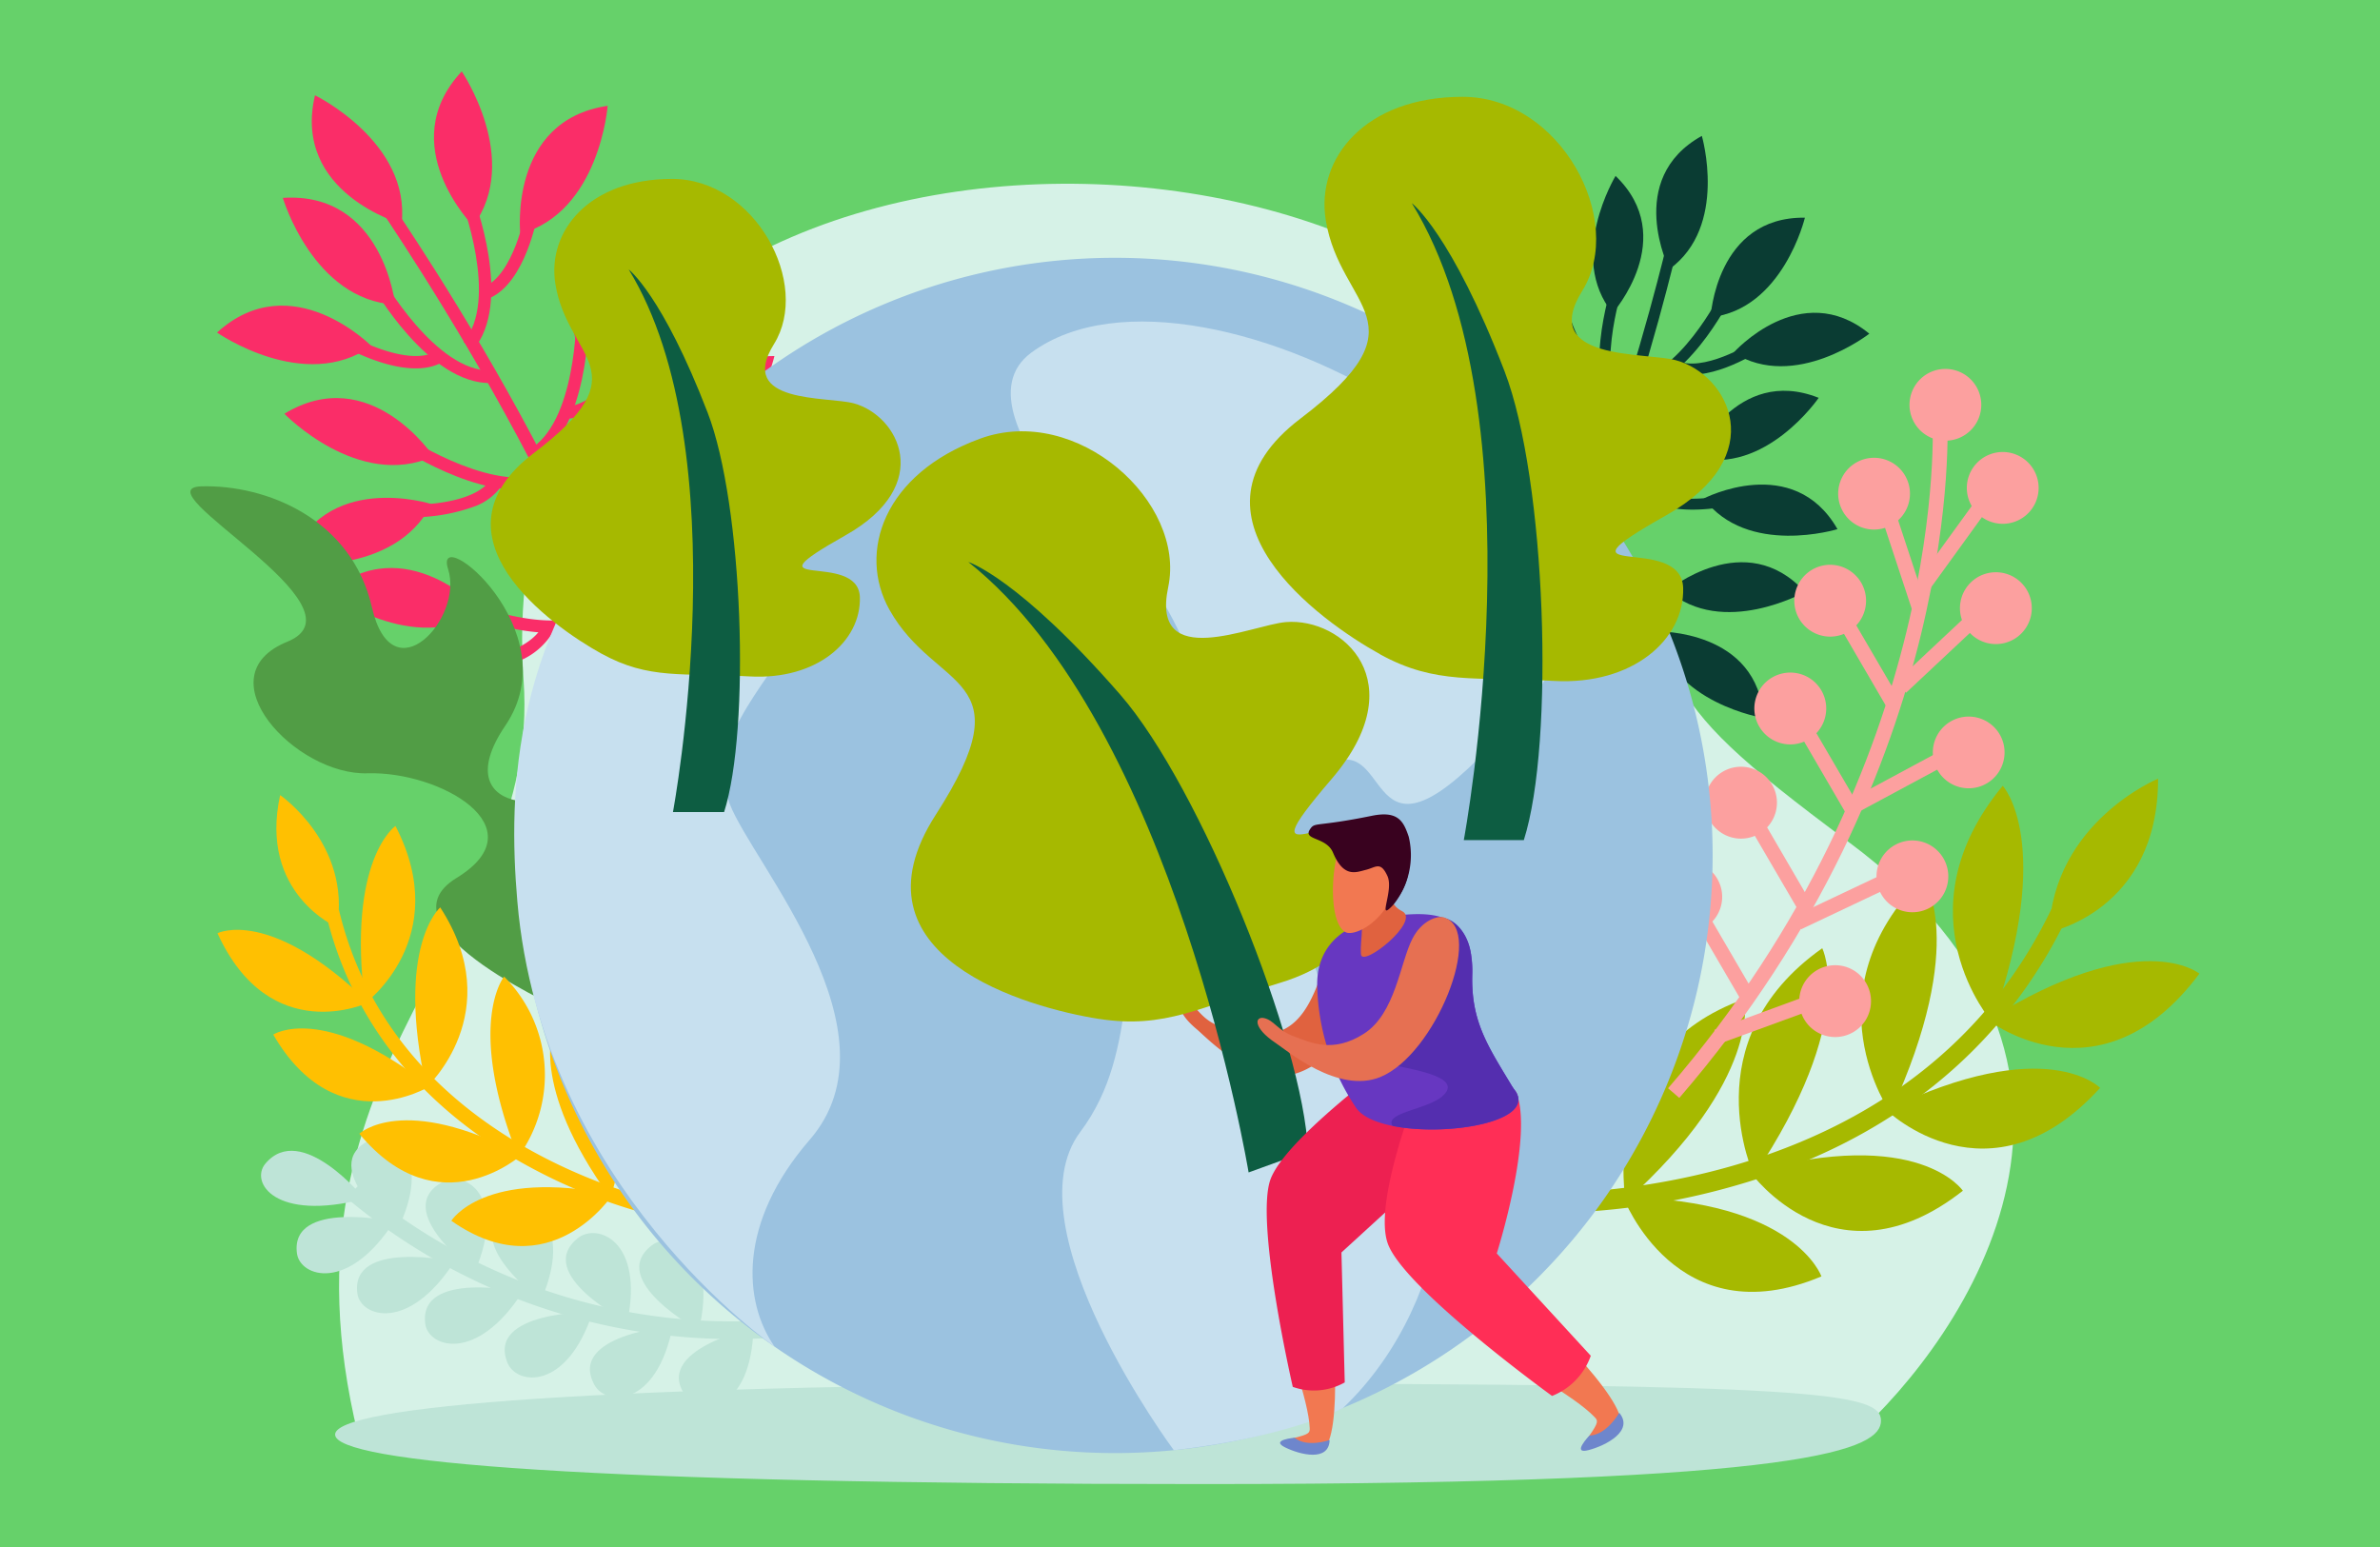 <svg xmlns="http://www.w3.org/2000/svg" xmlns:xlink="http://www.w3.org/1999/xlink" width="200" height="130" viewBox="0 0 200 130">
  <defs>
    <clipPath id="clip-path">
      <rect id="Rectángulo_417358" data-name="Rectángulo 417358" width="168.824" height="118.711" fill="none"/>
    </clipPath>
  </defs>
  <g id="Grupo_1120128" data-name="Grupo 1120128" transform="translate(-835.711 -8188)">
    <rect id="Rectángulo_416560" data-name="Rectángulo 416560" width="200" height="130" transform="translate(835.711 8188)" fill="#66d16a"/>
    <g id="Grupo_1120127" data-name="Grupo 1120127" transform="translate(851.711 8194)">
      <g id="Grupo_1120127-2" data-name="Grupo 1120127" transform="translate(0 0)" clip-path="url(#clip-path)">
        <path id="Trazado_972582" data-name="Trazado 972582" d="M85.694,111.006l-75.76.439C2.156,79.533,25.368,69.63,23.842,48.036c-3.63-51.4,73.951-51.4,87.929-21.279,10.669,22.99,5.024,21.2,23.444,34.878,25.44,18.89,9.831,41.517.421,49.982Z" transform="translate(4.158 3.141)" fill="#d6f2e7"/>
        <path id="Trazado_972583" data-name="Trazado 972583" d="M83.285,14.816s-3.806-7.571,2.728-11.2c0,0,2.223,7.611-2.728,11.2" transform="translate(40.998 1.803)" fill="#0a3c33"/>
        <path id="Trazado_972584" data-name="Trazado 972584" d="M69.8,54.909l-.516-.767C80.994,46.337,89.512,9.791,89.6,9.422l.9.211C90.15,11.15,81.807,46.9,69.8,54.909" transform="translate(34.563 4.7)" fill="#0a3c33"/>
        <path id="Trazado_972585" data-name="Trazado 972585" d="M80.677,20.675l-.027-.925c4.111-.108,7.718-7.281,7.755-7.353l.826.412c-.154.316-3.894,7.743-8.554,7.866" transform="translate(40.233 6.184)" fill="#0a3c33"/>
        <path id="Trazado_972586" data-name="Trazado 972586" d="M83.165,17.581c-.052-.024-.1-.046-.157-.076l.433-.82c2.184,1.118,6.316-1.454,6.361-1.478l.495.779c-.184.117-4.45,2.815-7.132,1.595" transform="translate(41.409 7.586)" fill="#0a3c33"/>
        <path id="Trazado_972587" data-name="Trazado 972587" d="M85.229,16.568s.454-8.463,7.927-8.367c0,0-1.85,7.709-7.927,8.367" transform="translate(42.517 4.091)" fill="#0a3c33"/>
        <path id="Trazado_972588" data-name="Trazado 972588" d="M86.514,16.89s5.627-6.336,11.414-1.6c0,0-6.253,4.88-11.414,1.6" transform="translate(43.158 6.751)" fill="#0a3c33"/>
        <path id="Trazado_972589" data-name="Trazado 972589" d="M78.621,25.527l.307-.869c3.876,1.358,9.8-4.057,9.863-4.113l.627.682c-.258.237-6.4,5.846-10.8,4.3" transform="translate(39.221 10.249)" fill="#0a3c33"/>
        <path id="Trazado_972590" data-name="Trazado 972590" d="M82.448,24.68a3.554,3.554,0,0,1-1.217-.875l.692-.609c1.637,1.862,6.421.89,6.468.881l.19.9c-.181.039-3.78.767-6.133-.3" transform="translate(40.523 11.571)" fill="#0a3c33"/>
        <path id="Trazado_972591" data-name="Trazado 972591" d="M84.356,23.487S87.8,15.741,94.749,18.5c0,0-4.48,6.543-10.393,4.991" transform="translate(42.082 8.931)" fill="#0a3c33"/>
        <path id="Trazado_972592" data-name="Trazado 972592" d="M84.848,24.334s7.518-3.911,11.235,2.577c0,0-7.58,2.326-11.235-2.577" transform="translate(42.327 11.556)" fill="#0a3c33"/>
        <path id="Trazado_972593" data-name="Trazado 972593" d="M78.233,29.842a5.086,5.086,0,0,1-1.539-1.054l.661-.651c2.875,2.939,10.586.706,10.661.685l.267.887c-.3.085-6.321,1.83-10.05.132" transform="translate(38.26 14.037)" fill="#0a3c33"/>
        <path id="Trazado_972594" data-name="Trazado 972594" d="M82.923,33.042c-1.529-.694-3.332-1.836-3.771-3.474l.89-.243c.648,2.4,5.366,3.647,5.412,3.656l-.231.9a15.119,15.119,0,0,1-2.3-.835" transform="translate(39.486 14.629)" fill="#0a3c33"/>
        <path id="Trazado_972595" data-name="Trazado 972595" d="M82.83,29.892s6.511-5.421,11.522.126c0,0-6.911,3.885-11.522-.126" transform="translate(41.321 13.728)" fill="#0a3c33"/>
        <path id="Trazado_972596" data-name="Trazado 972596" d="M82.244,31.4s8.469-.181,8.932,7.277c0,0-7.826-1.264-8.932-7.277" transform="translate(41.028 15.663)" fill="#0a3c33"/>
        <path id="Trazado_972597" data-name="Trazado 972597" d="M80.611,23.562c-3.226-3.366-.661-11.276-.552-11.613l.878.292c-.024.073-2.5,7.715.336,10.679Z" transform="translate(39.405 5.961)" fill="#0a3c33"/>
        <path id="Trazado_972598" data-name="Trazado 972598" d="M80.222,19.2c-2.608-1.186-3.686-5.855-3.729-6.06l.9-.205c.012.051,1.118,4.81,3.482,5.528l-.27.884a2.733,2.733,0,0,1-.381-.147" transform="translate(38.159 6.451)" fill="#0a3c33"/>
        <path id="Trazado_972599" data-name="Trazado 972599" d="M80.289,17.385s5.627-6.336.246-11.525c0,0-4.107,6.782-.246,11.525" transform="translate(39.227 2.923)" fill="#0a3c33"/>
        <path id="Trazado_972600" data-name="Trazado 972600" d="M79.751,17.113S80.2,8.65,72.76,7.944c0,0,1.016,7.866,6.991,9.169" transform="translate(36.297 3.963)" fill="#0a3c33"/>
        <path id="Trazado_972601" data-name="Trazado 972601" d="M80.107,28.534c-4.078-1.853-5.378-9.528-5.433-9.865l.913-.15c.012.076,1.347,7.984,5.243,9.309l-.292.875a4.415,4.415,0,0,1-.43-.169" transform="translate(37.252 9.238)" fill="#0a3c33"/>
        <path id="Trazado_972602" data-name="Trazado 972602" d="M76.354,24.482A13.556,13.556,0,0,1,72.346,21.3l.706-.6c.031.037,3.206,3.747,5.643,3.287l.174.907a4.239,4.239,0,0,1-2.515-.412" transform="translate(36.091 10.326)" fill="#0a3c33"/>
        <path id="Trazado_972603" data-name="Trazado 972603" d="M77.15,23.458s2.055-8.22-5.117-10.329c0,0-.495,7.914,5.117,10.329" transform="translate(35.929 6.549)" fill="#0a3c33"/>
        <path id="Trazado_972604" data-name="Trazado 972604" d="M77.1,23.375s-3.516-7.709-10.434-4.883c0,0,4.537,6.5,10.434,4.883" transform="translate(33.258 8.914)" fill="#0a3c33"/>
        <path id="Trazado_972605" data-name="Trazado 972605" d="M76.583,34.461c-3.867-1.757-6.078-8.326-6.177-8.63l.878-.289c.025.073,2.577,7.682,6.634,8.379l-.156.91a4.793,4.793,0,0,1-1.18-.369" transform="translate(35.123 12.741)" fill="#0a3c33"/>
        <path id="Trazado_972606" data-name="Trazado 972606" d="M71.7,30.838a14.987,14.987,0,0,1-3.212-2.058l.6-.7c.037.033,3.753,3.2,6.085,2.368l.313.869a5.212,5.212,0,0,1-3.791-.48" transform="translate(34.168 14.008)" fill="#0a3c33"/>
        <path id="Trazado_972607" data-name="Trazado 972607" d="M73.6,30.124s.746-8.437-6.665-9.4c0,0,.74,7.891,6.665,9.4" transform="translate(33.393 10.339)" fill="#0a3c33"/>
        <path id="Trazado_972608" data-name="Trazado 972608" d="M73.515,30.237s-4.675-7.067-11.072-3.2c0,0,5.5,5.712,11.072,3.2" transform="translate(31.15 12.91)" fill="#0a3c33"/>
        <path id="Trazado_972609" data-name="Trazado 972609" d="M74.488,70.822l-.162,1.646a58.677,58.677,0,0,0,18.225-2.211c13.036-3.668,22.738-11.463,28.053-22.571l-1.3-.716C106.947,72.754,74.81,70.843,74.488,70.822" transform="translate(37.078 23.431)" fill="#a6b900"/>
        <path id="Trazado_972610" data-name="Trazado 972610" d="M104.2,52.552s9.175-1.754,9.172-12.9c0,0-8.8,3.614-9.172,12.9" transform="translate(51.982 19.782)" fill="#a6b900"/>
        <path id="Trazado_972611" data-name="Trazado 972611" d="M100.781,54.834s9.4,7.322,17.767-3.9c0,0-4.951-4.1-17.767,3.9" transform="translate(50.276 24.884)" fill="#a6b900"/>
        <path id="Trazado_972612" data-name="Trazado 972612" d="M102.109,59.911s-7.977-9.125.893-19.86c0,0,4.426,4.76-.893,19.86" transform="translate(49.294 19.98)" fill="#a6b900"/>
        <path id="Trazado_972613" data-name="Trazado 972613" d="M95.088,59.395s8.633,8.391,17.956-1.868c0,0-4.507-4.666-17.956,1.868" transform="translate(47.436 27.892)" fill="#a6b900"/>
        <path id="Trazado_972614" data-name="Trazado 972614" d="M96.127,64.947S89.075,54.924,98.867,45.2c0,0,3.938,5.267-2.74,19.746" transform="translate(46.728 22.549)" fill="#a6b900"/>
        <path id="Trazado_972615" data-name="Trazado 972615" d="M87.469,62.2s7.138,9.963,17.842,1.545c0,0-3.683-5.495-17.842-1.545" transform="translate(43.635 30.317)" fill="#a6b900"/>
        <path id="Trazado_972616" data-name="Trazado 972616" d="M88.094,68.259s-5.331-11.294,5.729-19.1c0,0,3.04,5.98-5.729,19.1" transform="translate(43.306 24.526)" fill="#a6b900"/>
        <path id="Trazado_972617" data-name="Trazado 972617" d="M80.334,63.123s4.45,11.792,16.651,6.649c0,0-2.224-6.427-16.651-6.649" transform="translate(40.075 31.489)" fill="#a6b900"/>
        <path id="Trazado_972618" data-name="Trazado 972618" d="M80.539,69.015s-2.421-12.577,9.967-17.009c0,0,1.49,6.713-9.967,17.009" transform="translate(40.082 25.943)" fill="#a6b900"/>
        <path id="Trazado_972619" data-name="Trazado 972619" d="M83.789,76.578C107.9,48.656,106.33,19.707,106.306,19.41l-1.241.085c.021.283,1.545,28.754-22.219,56.272Z" transform="translate(41.329 9.683)" fill="#fca09f"/>
        <path id="Trazado_972620" data-name="Trazado 972620" d="M97.452,33.123l1.183-.393-2.716-8.223-1.181.387Z" transform="translate(47.261 12.226)" fill="#fca09f"/>
        <path id="Trazado_972621" data-name="Trazado 972621" d="M96.612,38.439l1.087-.63-4.362-7.473-1.087.618Z" transform="translate(46.02 15.133)" fill="#fca09f"/>
        <path id="Trazado_972622" data-name="Trazado 972622" d="M94.378,44.483l1.084-.63-4.371-7.482-1.075.624Z" transform="translate(44.905 18.144)" fill="#fca09f"/>
        <path id="Trazado_972623" data-name="Trazado 972623" d="M91.62,49.762l1.069-.624L88.33,41.651l-1.078.633Z" transform="translate(43.527 20.777)" fill="#fca09f"/>
        <path id="Trazado_972624" data-name="Trazado 972624" d="M88.55,55.042l1.075-.63-4.362-7.476-1.075.63Z" transform="translate(41.998 23.414)" fill="#fca09f"/>
        <path id="Trazado_972625" data-name="Trazado 972625" d="M97.9,31.544l5.083-7.024-1.01-.719-5.08,7.012Z" transform="translate(48.334 11.873)" fill="#fca09f"/>
        <rect id="Rectángulo_417355" data-name="Rectángulo 417355" width="8.666" height="1.247" transform="translate(143.321 51.305) rotate(-43.149)" fill="#fca09f"/>
        <rect id="Rectángulo_417356" data-name="Rectángulo 417356" width="8.662" height="1.247" transform="matrix(0.881, -0.474, 0.474, 0.881, 139.72, 61.063)" fill="#fca09f"/>
        <rect id="Rectángulo_417357" data-name="Rectángulo 417357" width="8.666" height="1.244" transform="matrix(0.904, -0.428, 0.428, 0.904, 134.808, 70.972)" fill="#fca09f"/>
        <path id="Trazado_972626" data-name="Trazado 972626" d="M85.862,55.895,94,52.921l-.427-1.175L85.438,54.73Z" transform="translate(42.622 25.814)" fill="#fca09f"/>
        <path id="Trazado_972627" data-name="Trazado 972627" d="M96.612,18.544a3.016,3.016,0,1,0,3.94-1.634,3.014,3.014,0,0,0-3.94,1.634" transform="translate(48.08 8.321)" fill="#fca09f"/>
        <path id="Trazado_972628" data-name="Trazado 972628" d="M92.54,23.722a3.016,3.016,0,1,0,3.828-1.9,3.016,3.016,0,0,0-3.828,1.9" transform="translate(46.085 10.807)" fill="#fca09f"/>
        <path id="Trazado_972629" data-name="Trazado 972629" d="M90.553,28.841a3.015,3.015,0,1,0,4.227-.547,3,3,0,0,0-4.227.547" transform="translate(44.857 13.8)" fill="#fca09f"/>
        <path id="Trazado_972630" data-name="Trazado 972630" d="M88.312,34.875a3.02,3.02,0,1,0,4.239-.541,3.028,3.028,0,0,0-4.239.541" transform="translate(43.743 16.814)" fill="#fca09f"/>
        <path id="Trazado_972631" data-name="Trazado 972631" d="M85.549,40.155a3.021,3.021,0,1,0,4.236-.541,3.023,3.023,0,0,0-4.236.541" transform="translate(42.364 19.448)" fill="#fca09f"/>
        <path id="Trazado_972632" data-name="Trazado 972632" d="M82.481,45.442a3.017,3.017,0,1,0,4.236-.544,3.018,3.018,0,0,0-4.236.544" transform="translate(40.833 22.083)" fill="#fca09f"/>
        <path id="Trazado_972633" data-name="Trazado 972633" d="M105.629,24.305a3.017,3.017,0,1,1-3.071-2.966,3.018,3.018,0,0,1,3.071,2.966" transform="translate(49.684 10.645)" fill="#fca09f"/>
        <path id="Trazado_972634" data-name="Trazado 972634" d="M105.2,31.615a3.018,3.018,0,1,1-2.454-3.489,3.017,3.017,0,0,1,2.454,3.489" transform="translate(49.494 14.007)" fill="#fca09f"/>
        <path id="Trazado_972635" data-name="Trazado 972635" d="M103.437,40.453a3.013,3.013,0,1,1-1.467-4,3.008,3.008,0,0,1,1.467,4" transform="translate(48.733 18.043)" fill="#fca09f"/>
        <path id="Trazado_972636" data-name="Trazado 972636" d="M100.223,47.534a3.017,3.017,0,1,1-1.268-4.069,3.022,3.022,0,0,1,1.268,4.069" transform="translate(47.157 21.508)" fill="#fca09f"/>
        <path id="Trazado_972637" data-name="Trazado 972637" d="M95.753,54.767a3.018,3.018,0,1,1-.893-4.168,3.032,3.032,0,0,1,.893,4.168" transform="translate(44.998 24.998)" fill="#fca09f"/>
        <path id="Trazado_972638" data-name="Trazado 972638" d="M48.824,74.8,48.6,73.33A48.8,48.8,0,0,1,9.786,62.436l-1.03,1.081A50.382,50.382,0,0,0,48.824,74.8" transform="translate(4.368 31.147)" fill="#bee4d7"/>
        <path id="Trazado_972639" data-name="Trazado 972639" d="M12.656,64.549s-5.331-6.564-8.34-2.942c-1.28,1.535.763,4.9,8.34,2.942" transform="translate(1.976 30.189)" fill="#bee4d7"/>
        <path id="Trazado_972640" data-name="Trazado 972640" d="M14.144,64.612S5.359,62.727,5.986,67.3c.271,1.95,4.294,3.317,8.158-2.69" transform="translate(2.97 32.04)" fill="#bee4d7"/>
        <path id="Trazado_972641" data-name="Trazado 972641" d="M12.856,67.624S6.087,62.176,10.54,60c1.892-.931,5.448,1.268,2.316,7.62" transform="translate(4.501 29.831)" fill="#bee4d7"/>
        <path id="Trazado_972642" data-name="Trazado 972642" d="M17.322,69.886s-7.055-5.164-2.728-7.535c1.838-1.007,5.5,1.039,2.728,7.535" transform="translate(6.58 30.983)" fill="#bee4d7"/>
        <path id="Trazado_972643" data-name="Trazado 972643" d="M21.025,71.5s-7.025-5.182-2.7-7.541c1.845-1.01,5.495,1.048,2.7,7.541" transform="translate(8.44 31.786)" fill="#bee4d7"/>
        <path id="Trazado_972644" data-name="Trazado 972644" d="M26.216,72.6s-7.909-4.03-4.156-7.049c1.6-1.288,5.576.175,4.156,7.049" transform="translate(10.5 32.491)" fill="#bee4d7"/>
        <path id="Trazado_972645" data-name="Trazado 972645" d="M30.167,73.086s-7.787-4.23-3.929-7.148c1.64-1.24,5.571.324,3.929,7.148" transform="translate(12.554 32.7)" fill="#bee4d7"/>
        <path id="Trazado_972646" data-name="Trazado 972646" d="M35.885,72.65s-8.71-2.221-5.968-6c1.165-1.61,5.388-1.051,5.968,6" transform="translate(14.658 32.875)" fill="#bee4d7"/>
        <path id="Trazado_972647" data-name="Trazado 972647" d="M17.534,66.849s-8.8-1.883-8.161,2.7c.268,1.944,4.285,3.308,8.161-2.7" transform="translate(4.659 33.157)" fill="#bee4d7"/>
        <path id="Trazado_972648" data-name="Trazado 972648" d="M21.351,68.557s-8.8-1.877-8.17,2.7c.274,1.947,4.3,3.308,8.17-2.7" transform="translate(6.559 34.01)" fill="#bee4d7"/>
        <path id="Trazado_972649" data-name="Trazado 972649" d="M25.023,69.547s-8.956-.079-7.166,4.288c.76,1.863,4.988,2.4,7.166-4.288" transform="translate(8.79 34.694)" fill="#bee4d7"/>
        <path id="Trazado_972650" data-name="Trazado 972650" d="M29.362,70.336s-8.876.746-6.584,4.954c.979,1.785,5.224,1.932,6.584-4.954" transform="translate(11.174 35.088)" fill="#bee4d7"/>
        <path id="Trazado_972651" data-name="Trazado 972651" d="M33.654,70.445S25.059,72.319,28,76.219c1.261,1.656,5.456,1.258,5.658-5.774" transform="translate(13.661 35.142)" fill="#bee4d7"/>
        <path id="Trazado_972652" data-name="Trazado 972652" d="M14.354,12.138s-9.218-2.58-7.28-10.8c0,0,8.05,3.932,7.28,10.8" transform="translate(3.395 0.669)" fill="#fa2d68"/>
        <path id="Trazado_972653" data-name="Trazado 972653" d="M33.342,58.686l-1.033-.156C34.688,42.807,10.634,7.9,10.391,7.546l.857-.6c1,1.446,24.535,35.607,22.093,51.735" transform="translate(5.184 3.467)" fill="#fa2d68"/>
        <path id="Trazado_972654" data-name="Trazado 972654" d="M16.188,19.992l-.793-.682c3.035-3.519-.214-11.988-.246-12.07l.971-.381c.147.372,3.507,9.146.067,13.133" transform="translate(7.557 3.421)" fill="#fa2d68"/>
        <path id="Trazado_972655" data-name="Trazado 972655" d="M16.94,15.164c-.061.027-.123.049-.184.073l-.357-.98c2.6-.979,3.588-6.388,3.6-6.441l1.028.175c-.042.243-1.028,5.861-4.087,7.172" transform="translate(8.181 3.899)" fill="#fa2d68"/>
        <path id="Trazado_972656" data-name="Trazado 972656" d="M16.951,12.986S10.224,6.171,15.99,0c0,0,5.036,7.409.961,12.986" transform="translate(6.812 0)" fill="#fa2d68"/>
        <path id="Trazado_972657" data-name="Trazado 972657" d="M18.507,12.683S17.494,3.162,25.851,1.93c0,0-.682,8.932-7.344,10.753" transform="translate(9.213 0.962)" fill="#fa2d68"/>
        <path id="Trazado_972658" data-name="Trazado 972658" d="M19.421,25.949l-.495-.922C23.012,22.823,23,13.75,22.992,13.66l1.048-.006c0,.4.018,9.792-4.619,12.3" transform="translate(9.441 6.811)" fill="#fa2d68"/>
        <path id="Trazado_972659" data-name="Trazado 972659" d="M22.675,21.041a3.977,3.977,0,0,1-1.659.354l.016-1.042c2.8.046,5.63-4.69,5.66-4.736l.9.529c-.1.181-2.233,3.747-4.915,4.9" transform="translate(10.484 7.79)" fill="#fa2d68"/>
        <path id="Trazado_972660" data-name="Trazado 972660" d="M22.072,19.512S18.217,10.749,25.8,7.035c0,0,2.064,8.717-3.732,12.477" transform="translate(10.522 3.509)" fill="#fa2d68"/>
        <path id="Trazado_972661" data-name="Trazado 972661" d="M24.057,19.263s2.451-9.254,10.694-7.43c0,0-3.818,8.1-10.694,7.43" transform="translate(12.001 5.784)" fill="#fa2d68"/>
        <path id="Trazado_972662" data-name="Trazado 972662" d="M23.784,29.7a5.752,5.752,0,0,1-2.052.483l-.039-1.045c4.64-.166,8.642-8.308,8.683-8.391l.94.454c-.151.31-3.278,6.671-7.532,8.5" transform="translate(10.822 10.35)" fill="#fa2d68"/>
        <path id="Trazado_972663" data-name="Trazado 972663" d="M30.125,26.068c-1.742.746-4.066,1.385-5.774.5l.478-.928c2.491,1.282,7.126-1.71,7.172-1.739l.571.872a17.118,17.118,0,0,1-2.448,1.291" transform="translate(12.148 11.925)" fill="#fa2d68"/>
        <path id="Trazado_972664" data-name="Trazado 972664" d="M26.828,25.493s.424-9.564,8.867-9.534c0,0-2.005,8.729-8.867,9.534" transform="translate(13.383 7.961)" fill="#fa2d68"/>
        <path id="Trazado_972665" data-name="Trazado 972665" d="M28.3,25.841s6.291-7.213,12.878-1.929c0,0-7.015,5.577-12.878,1.929" transform="translate(14.119 10.963)" fill="#fa2d68"/>
        <path id="Trazado_972666" data-name="Trazado 972666" d="M20.239,20.43c-5.267.135-9.924-8.025-10.12-8.373l.91-.513c.045.079,4.545,7.96,9.181,7.841Z" transform="translate(5.048 5.759)" fill="#fa2d68"/>
        <path id="Trazado_972667" data-name="Trazado 972667" d="M16.515,17.22c-2.974,1.277-7.7-1.376-7.9-1.5l.514-.908c.051.027,4.871,2.726,7.266,1.3l.535.895a3.685,3.685,0,0,1-.412.211" transform="translate(4.296 7.391)" fill="#fa2d68"/>
        <path id="Trazado_972668" data-name="Trazado 972668" d="M14.623,16.067S13.61,6.546,5.182,7.1c0,0,2.544,8.585,9.441,8.969" transform="translate(2.585 3.529)" fill="#fa2d68"/>
        <path id="Trazado_972669" data-name="Trazado 972669" d="M14.464,16.527S7.74,9.712,1.493,15.394c0,0,7.341,5.132,12.971,1.133" transform="translate(0.745 6.551)" fill="#fa2d68"/>
        <path id="Trazado_972670" data-name="Trazado 972670" d="M24.242,24.418c-4.649,2-12.052-2.755-12.375-2.966l.571-.875c.073.051,7.694,4.948,11.766,2.7l.508.914c-.154.081-.31.157-.471.228" transform="translate(5.92 10.264)" fill="#fa2d68"/>
        <path id="Trazado_972671" data-name="Trazado 972671" d="M17.877,25.149a15.265,15.265,0,0,1-5.709.928l.039-1.042c.055,0,5.568.169,7.037-2.217l.89.549a4.8,4.8,0,0,1-2.257,1.782" transform="translate(6.07 11.383)" fill="#fa2d68"/>
        <path id="Trazado_972672" data-name="Trazado 972672" d="M17.79,23.215s-5.307-7.971-12.521-3.581c0,0,6.234,6.435,12.521,3.581" transform="translate(2.628 9.136)" fill="#fa2d68"/>
        <path id="Trazado_972673" data-name="Trazado 972673" d="M17.517,24.433S8.4,21.509,5.5,29.44c0,0,8.885,1.147,12.021-5.006" transform="translate(2.742 11.926)" fill="#fa2d68"/>
        <path id="Trazado_972674" data-name="Trazado 972674" d="M26.475,31.861c-4.408,1.895-11.579-1.256-11.908-1.4l.424-.955c.085.037,8.382,3.689,12.046.83l.645.823a5.438,5.438,0,0,1-1.207.706" transform="translate(7.267 14.717)" fill="#fa2d68"/>
        <path id="Trazado_972675" data-name="Trazado 972675" d="M19.665,34.2A16.909,16.909,0,0,1,15.5,35.316l-.126-1.036c.055-.006,5.529-.7,6.607-3.288l.962.4a5.884,5.884,0,0,1-3.281,2.8" transform="translate(7.671 15.46)" fill="#fa2d68"/>
        <path id="Trazado_972676" data-name="Trazado 972676" d="M20.667,31.5s-6.481-7.046-12.925-1.584c0,0,7.16,5.384,12.925,1.584" transform="translate(3.862 13.889)" fill="#fa2d68"/>
        <path id="Trazado_972677" data-name="Trazado 972677" d="M20.37,32.974S10.91,31.507,9.278,39.793c0,0,8.954-.252,11.092-6.818" transform="translate(4.628 16.399)" fill="#fa2d68"/>
        <path id="Trazado_972678" data-name="Trazado 972678" d="M32.032,67.6s-16.643-7.16-9.666-11.426-1.455-8.984-7.482-8.794S1.019,39.215,8.139,36.325-4.42,23.413.937,23.266s12.605,2.672,14.319,10.17,7.719.878,6.4-3.214,10.249,5.14,4.81,13.15,5.867,7.655,6.889,3.5,6.088,2.722,2.684,8.926-1.88,9.78,1.607,11.648-5.612.153-5.612.153" transform="translate(0 11.603)" fill="#519d45"/>
        <path id="Trazado_972679" data-name="Trazado 972679" d="M38.375,72.134l-.147,1.25a45.366,45.366,0,0,1-13.293-4.649C15.766,63.854,9.771,56.454,7.6,47.317L8.69,47c5.056,21.216,29.439,25.1,29.685,25.136" transform="translate(3.789 23.445)" fill="#ffc001"/>
        <path id="Trazado_972680" data-name="Trazado 972680" d="M9.909,51.676s-6.589-2.816-4.772-11.1c0,0,6,4.14,4.772,11.1" transform="translate(2.404 20.239)" fill="#ffc001"/>
        <path id="Trazado_972681" data-name="Trazado 972681" d="M14.194,54.242S5.956,58.136,1.518,48.413c0,0,4.377-2.236,12.676,5.829" transform="translate(0.757 24.009)" fill="#ffc001"/>
        <path id="Trazado_972682" data-name="Trazado 972682" d="M9.9,57.22s7.46-5.468,2.565-14.915c0,0-4.093,2.807-2.565,14.915" transform="translate(4.767 21.104)" fill="#ffc001"/>
        <path id="Trazado_972683" data-name="Trazado 972683" d="M17.789,58.521S9.957,63.34,4.644,54.172c0,0,4.137-2.723,13.145,4.35" transform="translate(2.317 26.767)" fill="#ffc001"/>
        <path id="Trazado_972684" data-name="Trazado 972684" d="M13.537,62.009s6.917-6.291,1.168-15.138c0,0-3.809,3.268-1.168,15.138" transform="translate(6.288 23.382)" fill="#ffc001"/>
        <path id="Trazado_972685" data-name="Trazado 972685" d="M23.087,61.728s-6.97,6.229-13.616-1.794c0,0,3.654-3.479,13.616,1.794" transform="translate(4.725 29.337)" fill="#ffc001"/>
        <path id="Trazado_972686" data-name="Trazado 972686" d="M19.152,65.9A11.682,11.682,0,0,0,17.97,50.75S14.723,54.7,19.152,65.9" transform="translate(8.392 25.317)" fill="#ffc001"/>
        <path id="Trazado_972687" data-name="Trazado 972687" d="M28.183,63.178s-5.255,8.038-13.554,2.2c0,0,2.711-4.413,13.554-2.2" transform="translate(7.298 31.207)" fill="#ffc001"/>
        <path id="Trazado_972688" data-name="Trazado 972688" d="M25.2,67.879s3.861-8.956-4.7-14.295c0,0-2.206,4.748,4.7,14.295" transform="translate(10.062 26.731)" fill="#ffc001"/>
        <path id="Trazado_972689" data-name="Trazado 972689" d="M138.019,76.68c0,2.331-5.328,5.331-57.036,5.331S8.113,80.184,8.113,77.85s21.159-4.279,72.87-4.279,57.036.775,57.036,3.109" transform="translate(4.047 36.701)" fill="#bee4d7"/>
        <path id="Trazado_972690" data-name="Trazado 972690" d="M118.775,60.675A50.222,50.222,0,1,1,68.554,10.451a50.221,50.221,0,0,1,50.221,50.224" transform="translate(9.144 5.213)" fill="#9bc2e0"/>
        <path id="Trazado_972691" data-name="Trazado 972691" d="M58.74,37.484S40.4,22.032,47.718,16.638C62.119,6.026,102.81,30.119,89.59,45.986s-11.457,4.847-15.425,4.847-10.58,6.61-6.171,10.577S72.841,79.479,78.57,79.479s5.239,16.426-4.651,25.84c0,0-4.456,2.439-14.224,3.551,0,0-13.891-18.707-7.86-26.746,5.286-7.052,2.623-15.425,7.052-22.477s4.906-13.563-.147-22.164" transform="translate(22.945 6.996)" fill="#c7e0ef"/>
        <path id="Trazado_972692" data-name="Trazado 972692" d="M29.557,22.916s16.625,6.072,12.881,12.022-8.145,10.135-6.166,15.206,14.539,19.169,6.716,28.2c-6.063,7-5.586,13.613-2.957,17.384,0,0-19.556-13.407-21.614-37.413-.793-9.242-.474-22.717,11.14-35.4" transform="translate(9.057 11.432)" fill="#c7e0ef"/>
        <path id="Trazado_972693" data-name="Trazado 972693" d="M70.33,48.263c-5.024-2.773-17.409-11.648-6.68-19.8s3.345-9.172,2.125-16.669c-.841-5.185,3.29-10.369,11.5-10.369s13.748,10.369,10.056,16.3,5.283,5.129,7.884,5.841c4.384,1.2,8.056,8.02-.847,13.036-10.252,5.778,1.309,1.376,1.44,6.094.123,4.333-4.236,8.182-10.873,7.814s-9.912.346-14.608-2.242" transform="translate(29.634 0.71)" fill="#a6b900"/>
        <path id="Trazado_972694" data-name="Trazado 972694" d="M72.847,60.913s6.659-35.563-4.368-53.526c0,0,3.317,2.512,7.79,14.119,3.51,9.116,4.233,31.239,1.622,39.407Z" transform="translate(34.161 3.685)" fill="#0d5d42"/>
        <path id="Trazado_972695" data-name="Trazado 972695" d="M26.149,45.927c-4.279-2.359-14.831-9.921-5.688-16.865s2.848-7.814,1.809-14.2c-.716-4.414,2.8-8.834,9.8-8.834s11.711,8.834,8.566,13.885,4.5,4.371,6.716,4.976c3.735,1.022,6.862,6.832-.721,11.1-8.732,4.924,1.112,1.171,1.226,5.194.106,3.689-3.609,6.97-9.261,6.653s-8.443.294-12.445-1.911" transform="translate(8.401 3.006)" fill="#a6b900"/>
        <path id="Trazado_972696" data-name="Trazado 972696" d="M28.293,56.7s5.673-30.3-3.72-45.6c0,0,2.824,2.14,6.632,12.027C34.2,30.9,34.816,49.743,32.59,56.7Z" transform="translate(12.258 5.541)" fill="#0d5d42"/>
        <path id="Trazado_972697" data-name="Trazado 972697" d="M71.907,47.864a2.833,2.833,0,0,0-3.241,1.013c-1.25,1.877-1.68,6.45-4.47,7.827s-4.539.2-5.808-.436-1.476-1.487-2.263-1.77-1.078.655.71,2.163c.865.718,4.667,4.787,8.3,3.771,4.756-1.341,9.973-11.107,6.773-12.568" transform="translate(27.694 23.798)" fill="#e0623f"/>
        <path id="Trazado_972698" data-name="Trazado 972698" d="M57.164,69.558C51.2,68.628,35.778,64.312,43.449,52.4s.006-10.261-3.894-17.228c-2.7-4.819-.48-11.429,7.632-14.38s17.307,5.3,15.793,12.483,7.064,3.167,9.886,2.936c4.762-.393,10.84,5.026,3.849,13.182-8.047,9.393,1.788.887,3.615,5.5,1.68,4.236-1.241,9.608-7.933,11.628s-9.663,3.9-15.234,3.035" transform="translate(19.188 10.065)" fill="#a6b900"/>
        <path id="Trazado_972699" data-name="Trazado 972699" d="M67.168,78.805s-6.2-37.524-23.555-51.3c0,0,4.177,1.292,12.77,11.152,6.745,7.74,15.413,29.333,15.77,38.341Z" transform="translate(21.757 13.719)" fill="#0d5d42"/>
        <path id="Trazado_972700" data-name="Trazado 972700" d="M61.031,70.645c.7,3.471,2.541,8.013,2.635,10.4.012.378-.033.519-1.268.814S62.287,82.922,64.382,83s1.467-10.032.688-14.8c-.691-4.165-4.85-1.589-4.039,2.442" transform="translate(30.394 32.964)" fill="#f27851"/>
        <path id="Trazado_972701" data-name="Trazado 972701" d="M65.257,76.792s-1.88.682-2.942-.187c0,0-2.076.172-.817.8s3.716,1.25,3.759-.618" transform="translate(30.477 38.215)" fill="#6e86cc"/>
        <path id="Trazado_972702" data-name="Trazado 972702" d="M73.041,54.422S62.25,62,60.693,65.872c-1.394,3.486,1.841,17.523,1.841,17.523A5.282,5.282,0,0,0,66.9,83.02L66.624,72.1l9.107-8.329Z" transform="translate(30.103 27.149)" fill="#ed2051"/>
        <path id="Trazado_972703" data-name="Trazado 972703" d="M73.094,72.987c3,2.307,7.676,4.669,9.435,6.523.277.289.337.441-.448,1.548s.661.931,2.407-.478-5.879-9.11-9.864-12.4c-3.483-2.875-5.02,2.134-1.53,4.807" transform="translate(35.48 33.582)" fill="#f27851"/>
        <path id="Trazado_972704" data-name="Trazado 972704" d="M81.178,75.205s-1.036,1.865-2.506,1.917c0,0-1.545,1.6-.09,1.225s3.867-1.611,2.6-3.142" transform="translate(38.89 37.516)" fill="#6e86cc"/>
        <path id="Trazado_972705" data-name="Trazado 972705" d="M71.334,54.385s-5.6,12.755-4.125,16.967c1.329,3.792,13.812,12.823,13.812,12.823A5.644,5.644,0,0,0,84.274,80.8l-7.9-8.6s3.163-9.945,1.608-13.631c-.057-.126.216.878.216.878Z" transform="translate(33.405 27.13)" fill="#ff2e56"/>
        <path id="Trazado_972706" data-name="Trazado 972706" d="M79.7,61.936l.012-.012-.012.012c-.055-.085-.1-.157-.163-.249-2.011-3.345-3.443-5.412-3.329-9.374.169-5.673-4.014-5.179-6.567-4.936s-6.581,1.419-6.466,5.974a19.126,19.126,0,0,0,3.315,10.24c2.349,3.092,16.041,1.818,13.209-1.656" transform="translate(31.514 23.57)" fill="#6737c1"/>
        <path id="Trazado_972707" data-name="Trazado 972707" d="M78.084,61.588c.058.091.108.163.163.249l.012-.012-.012.012c2.19,2.687-5.5,4.054-10.185,3.109-.725-1.085,2.794-1.376,4.1-2.43,3-2.436-7.706-2.644-5.861-3.539,1.988-.958,4.955-.577,3.65-3.492A7.532,7.532,0,0,1,71,47.89c1.292-1.235,3.443.214,3.678,2.9a8.271,8.271,0,0,1,.075,1.422c-.114,3.961,1.318,6.028,3.329,9.374" transform="translate(32.966 23.668)" fill="#542eaf"/>
        <path id="Trazado_972708" data-name="Trazado 972708" d="M68.236,45.109s-.565,2.157,1.028,2.954c1.635.814-3.375,4.8-3.452,3.621-.1-1.529.495-2.556-.556-4.137Z" transform="translate(32.554 22.503)" fill="#e0623f"/>
        <path id="Trazado_972709" data-name="Trazado 972709" d="M64.976,43.3c-1.048,1.434-1.434,6.962.117,7.878.676.393,2.966-.624,4.051-3.224a4.487,4.487,0,0,0-.412-4.607c-.586-.731-2.533-1.718-3.756-.046" transform="translate(31.955 21.143)" fill="#f27851"/>
        <path id="Trazado_972710" data-name="Trazado 972710" d="M69.475,43.429a3.775,3.775,0,0,1,.67,3.683c-.357,1.112-1.262,2.152-1.536,1.833-.328-.387.916-.791.345-1.892s.156-1.5-.222-2.482-1.1-.65-3.405-.577c-.941.031-1.177-.289-1.144-.682a3.337,3.337,0,0,1,5.292.117" transform="translate(32.017 20.984)" fill="#062440"/>
        <path id="Trazado_972711" data-name="Trazado 972711" d="M64.738,44.858c-.562-1.335-2.562-1.016-1.923-1.959.427-.633.427-.154,5.2-1.127,2.226-.453,2.662.495,3.089,1.751a6.642,6.642,0,0,1-1.253,5.682c-1.523,1.676.046-1.112-.535-2.374s-.967-.725-1.806-.517-1.868.694-2.77-1.455" transform="translate(31.274 20.781)" fill="#39021f"/>
        <path id="Trazado_972712" data-name="Trazado 972712" d="M75.53,47.449c-.574-.184-1.9.252-2.678,1.772-1.048,2.025-1.425,6.294-4.075,7.992s-4.546.716-5.888.228-1.662-1.332-2.476-1.53-1.013.784.961,2.1c.946.627,5.234,4.288,8.77,2.848,4.628-1.883,8.768-12.307,5.387-13.4" transform="translate(29.845 23.65)" fill="#e67052"/>
      </g>
    </g>
  </g>
</svg>
